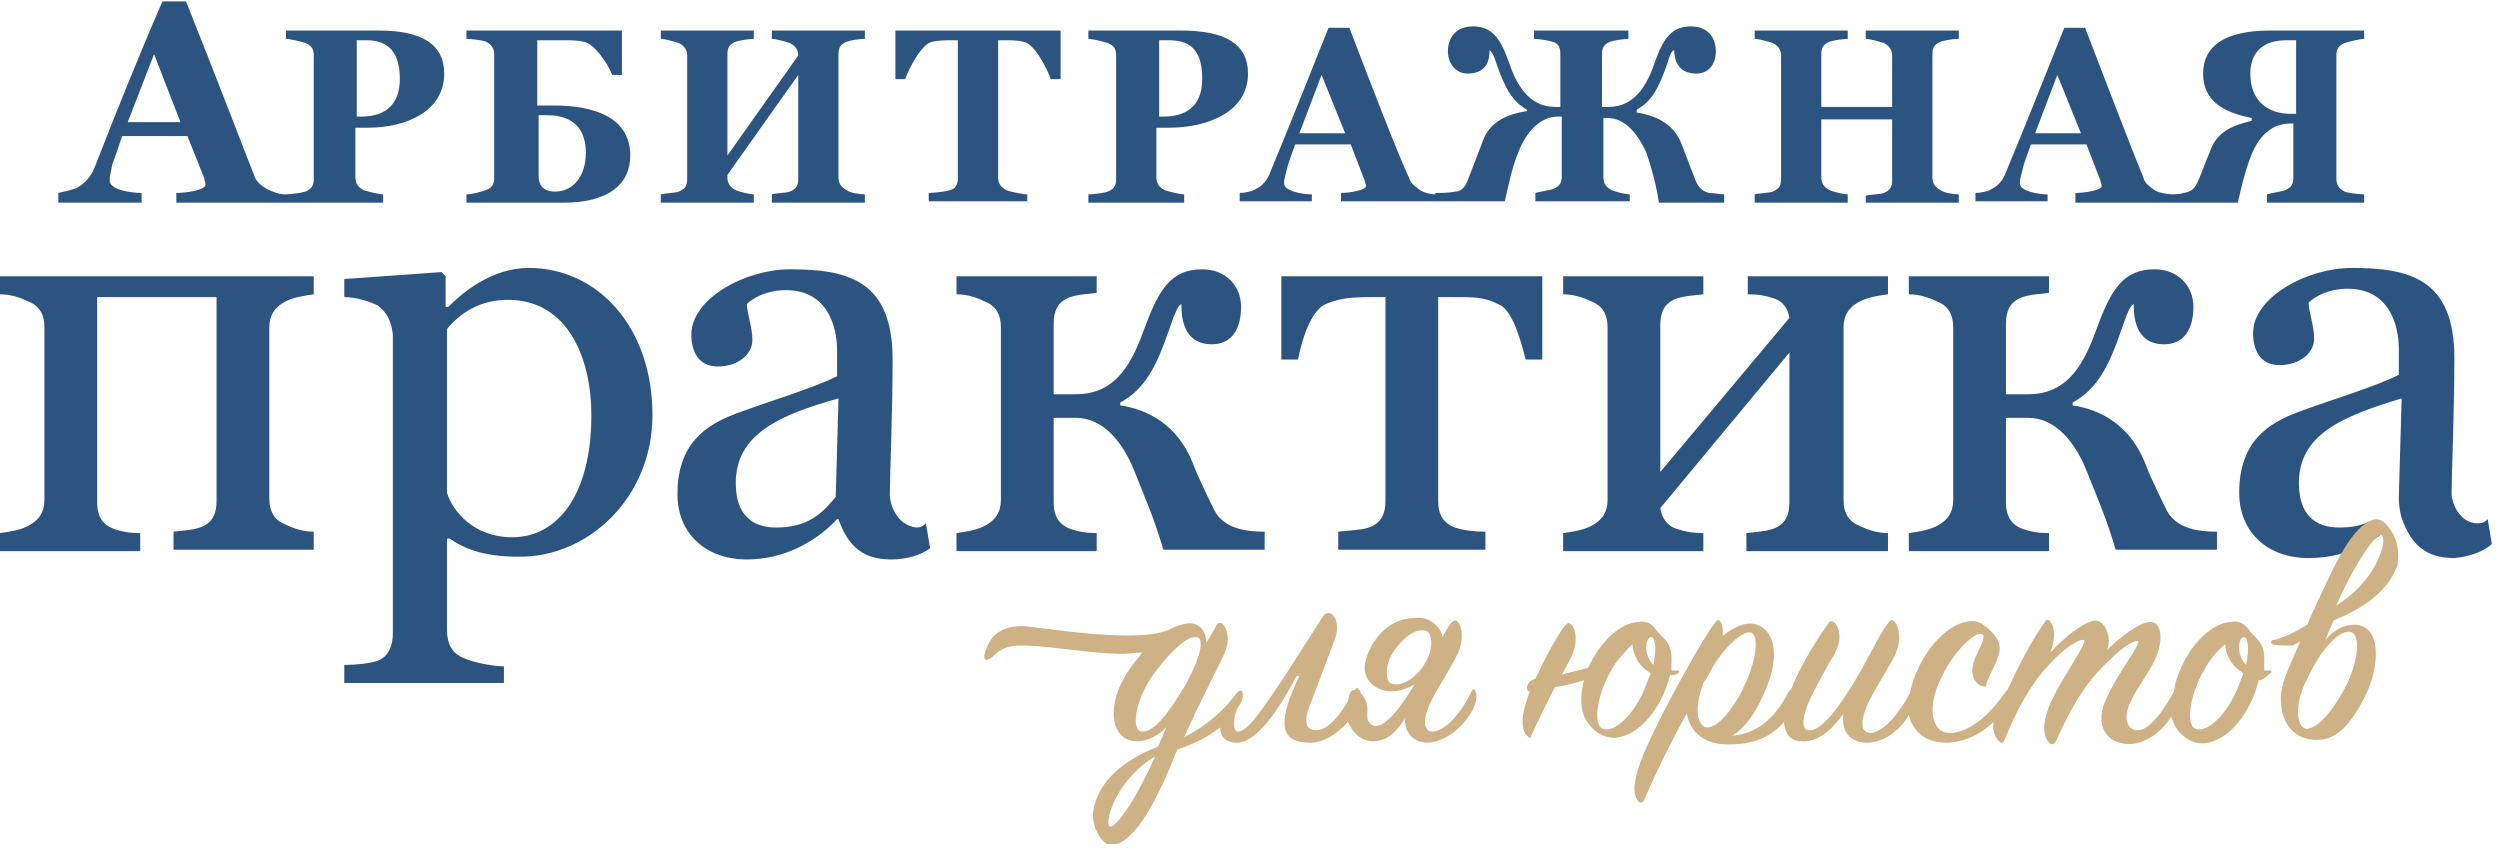 <svg width="109" height="37" viewBox="0 0 109 37" fill="none" xmlns="http://www.w3.org/2000/svg">
<g clip-path="url(#clip0_131_3758)">
<path d="M89.337 12.045H83.224V12.832C83.647 12.832 84.071 12.953 84.434 13.134C84.918 13.316 85.16 13.679 85.16 14.284V21.79C85.16 22.334 84.918 22.697 84.434 22.939C84.071 23.121 83.647 23.182 83.224 23.242V24.029H89.337V23.242C88.853 23.242 88.55 23.182 88.187 23.061C87.703 22.879 87.46 22.516 87.46 21.91V18.218H88.429C89.639 18.218 90.487 19.308 90.971 20.518C91.455 21.729 91.879 22.697 92.242 23.968H96.66V23.182C95.874 23.182 94.905 23.061 94.482 22.274C94.361 22.032 93.755 20.821 93.513 20.155C92.847 18.521 91.576 17.855 90.366 17.674V17.553C91.455 16.947 91.939 15.979 92.484 14.405C92.787 13.497 92.908 13.316 93.029 13.255C93.029 13.8 93.09 15.011 94.361 15.011C95.268 15.011 95.632 14.284 95.632 13.376C95.632 12.468 94.966 11.742 93.937 11.742C92.605 11.742 92.061 12.589 91.455 14.224C90.91 15.737 90.245 17.189 88.429 17.189H87.46V14.103C87.46 13.558 87.642 13.134 88.187 12.953C88.55 12.832 88.853 12.832 89.337 12.771V12.045ZM67.184 12.045H55.866V15.676H56.592C56.834 14.466 57.258 13.497 57.803 13.255C58.408 13.013 58.832 12.953 59.861 12.953H60.405V21.85C60.405 22.395 60.224 22.818 59.679 23C59.316 23.121 58.832 23.121 58.347 23.182V23.968H64.763V23.182C64.279 23.182 63.795 23.121 63.432 23C62.947 22.818 62.705 22.455 62.705 21.85V12.953H63.25C64.34 12.953 64.703 12.953 65.308 13.255C65.853 13.437 66.216 14.466 66.518 15.676H67.245V12.045H67.184ZM47.755 12.045H41.703V12.832C42.126 12.832 42.55 12.953 42.913 13.134C43.397 13.316 43.639 13.679 43.639 14.284V21.79C43.639 22.334 43.397 22.697 42.913 22.939C42.55 23.121 42.126 23.182 41.703 23.242V24.029H47.816V23.242C47.332 23.242 47.029 23.182 46.666 23.061C46.182 22.879 45.94 22.516 45.94 21.91V18.218H46.908C48.118 18.218 48.966 19.308 49.45 20.518C49.934 21.729 50.358 22.697 50.721 23.968H55.139V23.182C54.353 23.182 53.384 23.061 52.961 22.274C52.84 22.032 52.234 20.821 51.992 20.155C51.326 18.521 50.055 17.855 48.845 17.674V17.553C49.934 16.947 50.418 15.979 50.963 14.405C51.266 13.497 51.387 13.316 51.508 13.255C51.508 13.8 51.568 15.011 52.84 15.011C53.747 15.011 54.111 14.284 54.111 13.376C54.111 12.468 53.445 11.742 52.416 11.742C51.084 11.742 50.539 12.589 49.934 14.224C49.389 15.737 48.724 17.189 46.908 17.189H45.94V14.103C45.94 13.558 46.121 13.134 46.666 12.953C47.029 12.832 47.332 12.832 47.816 12.771V12.045H47.755ZM13.739 12.045H0V12.832C0.424 12.832 0.847 12.953 1.211 13.134C1.695 13.316 1.937 13.679 1.937 14.284V21.79C1.937 22.334 1.695 22.697 1.211 22.939C0.847 23.121 0.424 23.182 0 23.242V24.029H6.113V23.242C5.629 23.242 5.326 23.182 4.963 23.061C4.479 22.879 4.237 22.516 4.237 21.91V12.953H9.442V21.85C9.442 22.395 9.261 22.818 8.716 23C8.353 23.121 8.05 23.121 7.566 23.182V23.968H13.679V23.182C13.255 23.182 12.832 23.061 12.468 22.879C11.984 22.697 11.742 22.334 11.742 21.729V14.284C11.742 13.739 11.984 13.376 12.468 13.134C12.832 12.953 13.255 12.892 13.679 12.832V12.045H13.739ZM17.432 3.45C17.432 4.418 16.947 5.084 15.737 5.084H15.555V1.755H15.979C17.008 1.755 17.432 2.361 17.432 3.45ZM7.868 5.326H5.568L6.718 2.361L7.868 5.326ZM19.368 3.208C19.368 1.937 18.4 1.332 16.524 1.332H12.468V1.695C12.65 1.695 13.134 1.816 13.316 1.876C13.618 1.997 13.679 2.179 13.679 2.421V7.808C13.679 8.05 13.618 8.232 13.316 8.353C12.892 8.474 12.408 8.474 12.408 8.474C12.166 8.474 11.863 8.353 11.621 8.232C11.318 8.05 11.137 7.868 11.076 7.626C10.592 6.416 9.442 3.389 8.111 0.061H7.082C6.053 2.421 4.963 5.145 4.116 7.324C3.934 7.747 3.692 7.989 3.389 8.171C3.147 8.292 2.784 8.353 2.542 8.413V8.837H6.174V8.413C5.75 8.413 4.782 8.292 4.782 7.868C4.782 7.687 4.842 7.445 4.903 7.142C5.024 6.839 5.205 6.295 5.326 5.932H8.171L8.897 7.747C8.897 7.808 8.958 7.929 8.958 8.05C8.958 8.292 8.111 8.413 7.687 8.413V8.837H12.468H16.705V8.474C16.524 8.474 16.04 8.353 15.858 8.292C15.616 8.171 15.495 7.989 15.495 7.747V5.568H16.04C17.734 5.568 19.368 4.842 19.368 3.208ZM23.424 5.024H23.847C25.058 5.024 25.542 5.689 25.542 6.658C25.542 7.747 24.937 8.353 24.21 8.353C23.666 8.353 23.484 8.05 23.484 7.687V5.024H23.424ZM23.424 4.539V1.755H24.513C24.876 1.755 25.179 1.755 25.421 1.816C25.905 1.876 26.511 2.784 26.692 3.268H27.116V1.332H20.337V1.695C20.518 1.695 21.063 1.755 21.184 1.816C21.426 1.937 21.547 2.118 21.547 2.361V7.747C21.547 7.989 21.487 8.171 21.184 8.292C21.003 8.353 20.579 8.474 20.337 8.474V8.837H24.574C26.511 8.837 27.479 8.05 27.479 6.779C27.479 5.084 25.845 4.6 24.15 4.6H23.424V4.539ZM25.784 18.097C25.784 21.547 24.332 23.424 22.334 23.424C20.64 23.424 19.732 22.274 19.489 21.487V14.345C20.095 13.618 20.942 13.074 22.153 13.074C24.755 13.074 25.784 15.616 25.784 18.097ZM28.447 18.097C28.447 14.224 26.026 11.682 23.061 11.682C21.426 11.682 20.155 12.771 19.55 13.376H19.429V12.045L19.247 11.863L15.011 12.166V12.953C15.495 12.953 16.1 13.134 16.463 13.316C16.887 13.618 17.068 14.042 17.129 14.587V27.6C17.129 28.145 16.947 28.629 16.463 28.811C16.1 28.932 15.495 28.992 15.011 28.992V29.779H21.971V29.053C21.487 29.053 20.579 28.871 20.216 28.689C19.732 28.508 19.489 28.084 19.489 27.479V23.484H19.61C20.216 23.908 21.063 24.271 22.576 24.271C25.603 24.332 28.447 21.729 28.447 18.097ZM33.653 8.837H37.708V8.474C37.526 8.474 37.042 8.413 36.921 8.292C36.679 8.171 36.558 7.989 36.558 7.747V2.361C36.558 2.118 36.618 1.937 36.921 1.816C37.103 1.755 37.466 1.695 37.708 1.695V1.332H33.653V1.695C33.834 1.695 34.258 1.816 34.44 1.876C34.682 1.997 34.803 2.179 34.803 2.421L31.716 6.779V2.361C31.716 2.118 31.776 1.937 32.079 1.816C32.261 1.755 32.684 1.695 32.866 1.695V1.332H28.811V1.695C28.992 1.695 29.416 1.816 29.597 1.876C29.84 1.997 29.96 2.179 29.96 2.421V7.808C29.96 8.05 29.9 8.232 29.597 8.353C29.476 8.413 29.053 8.413 28.811 8.474V8.837H32.866V8.474C32.684 8.474 32.2 8.353 32.079 8.292C31.837 8.171 31.716 7.989 31.716 7.747V7.626L34.803 3.268V7.808C34.803 8.05 34.742 8.232 34.44 8.353C34.318 8.413 33.834 8.413 33.653 8.474V8.837ZM36.558 17.371L36.437 21.668C35.832 22.395 35.226 23 33.834 23C32.745 23 32.079 22.395 32.079 21.063C32.079 18.945 33.955 18.097 36.558 17.371ZM38.797 21.608C38.797 20.761 38.918 17.976 38.918 15.676C38.918 12.226 36.982 11.742 34.44 11.742C32.503 11.742 30.142 13.013 30.142 14.587C30.142 15.313 30.445 15.979 31.292 15.979C32.2 15.979 32.805 15.434 32.805 14.829C32.805 14.284 32.563 13.618 32.563 13.255C32.805 13.013 33.41 12.65 34.258 12.65C36.376 12.65 36.497 14.768 36.497 15.253V16.403C35.408 16.947 33.532 17.492 32.079 18.037C30.808 18.521 29.537 19.308 29.537 21.547C29.537 23.242 30.747 24.392 32.563 24.392C34.137 24.392 35.529 23.666 36.497 22.637H36.558C36.982 23.847 37.647 24.392 38.858 24.392C39.524 24.392 40.129 24.21 40.553 23.908L40.371 22.818C40.25 22.939 40.129 23 39.947 23C39.039 22.879 38.797 21.91 38.797 21.608ZM45.818 3.45H46.242V1.332H39.039V3.45H39.463C39.645 2.966 40.19 1.876 40.674 1.816C40.916 1.755 41.279 1.755 41.521 1.755H41.763V7.747C41.763 7.989 41.703 8.232 41.4 8.292C41.279 8.353 40.674 8.413 40.492 8.413V8.776H44.789V8.474C44.608 8.474 44.003 8.353 43.882 8.292C43.639 8.171 43.518 7.989 43.518 7.747V1.755H43.761C44.063 1.755 44.366 1.755 44.608 1.816C45.092 1.876 45.637 2.966 45.818 3.45ZM52.416 3.45C52.416 4.418 51.932 5.084 50.721 5.084H50.539V1.755H50.963C52.053 1.755 52.416 2.361 52.416 3.45ZM54.413 3.208C54.413 1.937 53.445 1.332 51.508 1.332H47.453V1.695C47.634 1.695 48.118 1.816 48.3 1.876C48.603 1.997 48.663 2.179 48.663 2.421V7.808C48.663 8.05 48.603 8.232 48.3 8.353C48.179 8.413 47.634 8.474 47.453 8.474V8.837H51.629V8.474C51.447 8.474 50.963 8.353 50.782 8.292C50.539 8.171 50.418 7.989 50.418 7.747V5.568H50.963C52.718 5.568 54.413 4.842 54.413 3.208ZM58.65 5.811H56.653L57.621 3.268L58.65 5.811ZM72.329 8.837H75.174V8.474C74.992 8.474 74.75 8.413 74.508 8.413C74.326 8.353 74.084 8.292 73.903 7.808L73.297 6.234C72.934 5.326 72.087 5.024 71.361 4.903V4.782C72.026 4.418 72.329 3.813 72.692 2.784C72.813 2.361 72.874 2.239 72.995 2.179C72.995 2.542 73.116 3.208 73.963 3.208C74.508 3.208 74.811 2.784 74.811 2.239C74.811 1.695 74.508 1.15 73.721 1.15C72.874 1.15 72.51 1.695 72.147 2.724C71.845 3.632 71.3 4.661 70.15 4.661H69.847V2.361C69.847 2.118 69.908 1.937 70.21 1.816C70.392 1.755 70.816 1.695 70.997 1.695V1.332H66.882V1.695C67.063 1.695 67.487 1.755 67.668 1.816C67.971 1.876 68.032 2.118 68.032 2.361V4.661H67.79C66.639 4.661 66.095 3.632 65.792 2.724C65.429 1.695 65.066 1.15 64.218 1.15C63.432 1.15 63.129 1.695 63.129 2.239C63.129 2.784 63.492 3.208 63.976 3.208C64.884 3.208 64.945 2.542 64.945 2.179C65.005 2.239 65.126 2.361 65.247 2.784C65.611 3.813 65.913 4.418 66.579 4.782V4.842C65.792 4.963 64.945 5.266 64.642 6.174L64.037 7.747C63.855 8.292 63.613 8.353 63.432 8.353C63.19 8.413 62.826 8.413 62.584 8.413V8.474C62.403 8.474 62.1 8.413 61.918 8.292C61.676 8.111 61.495 7.989 61.434 7.747C60.95 6.718 59.921 4.055 58.832 1.211H57.924C57.076 3.329 56.168 5.629 55.382 7.505C55.261 7.868 55.018 8.111 54.776 8.232C54.595 8.353 54.232 8.413 54.05 8.413V8.776H57.197V8.474C56.834 8.474 55.987 8.353 55.987 7.989C55.987 7.808 56.047 7.626 56.108 7.384C56.168 7.082 56.35 6.658 56.471 6.295H58.892L59.497 7.868C59.497 7.929 59.558 8.05 59.558 8.111C59.558 8.292 58.832 8.413 58.468 8.413V8.776H62.524H62.584H65.611C65.792 7.989 65.913 7.324 66.216 6.597C66.518 5.811 67.124 5.084 67.91 5.084H68.092V7.687C68.092 7.929 68.032 8.111 67.729 8.232C67.608 8.292 67.124 8.353 66.942 8.413V8.776H71.058V8.474C70.876 8.474 70.392 8.353 70.271 8.292C70.029 8.171 69.908 7.989 69.908 7.747V5.145H70.09C70.876 5.145 71.421 5.871 71.784 6.658C72.026 7.384 72.208 8.05 72.329 8.837ZM78.018 13.861L72.389 20.579V14.163C72.389 13.618 72.571 13.195 73.116 13.013C73.479 12.892 73.782 12.892 74.266 12.832V12.045H68.153V12.832C68.576 12.832 69 12.953 69.363 13.134C69.847 13.316 70.09 13.679 70.09 14.284V21.79C70.09 22.334 69.847 22.697 69.363 22.939C69 23.121 68.576 23.182 68.153 23.242V24.029H74.266V23.242C73.782 23.242 73.479 23.182 73.116 23.061C72.692 22.939 72.45 22.576 72.389 22.153L78.018 15.374V21.91C78.018 22.455 77.837 22.879 77.292 23.061C76.929 23.182 76.626 23.182 76.142 23.242V24.029H82.316V23.242C81.892 23.242 81.468 23.121 81.105 22.939C80.621 22.758 80.379 22.395 80.379 21.79V14.284C80.379 13.739 80.621 13.376 81.105 13.134C81.468 12.953 81.892 12.892 82.316 12.832V12.045H76.203V12.832C76.687 12.832 76.99 12.892 77.353 13.013C77.716 13.134 77.958 13.437 78.018 13.861ZM81.347 8.837H85.403V8.474C85.221 8.474 84.737 8.413 84.616 8.292C84.374 8.171 84.253 7.989 84.253 7.747V2.361C84.253 2.118 84.313 1.937 84.616 1.816C84.797 1.755 85.16 1.695 85.403 1.695V1.332H81.347V1.695C81.529 1.695 81.953 1.816 82.134 1.876C82.376 1.997 82.497 2.179 82.497 2.421V4.661H79.41V2.361C79.41 2.118 79.471 1.937 79.774 1.816C79.955 1.755 80.379 1.695 80.561 1.695V1.332H76.505V1.695C76.687 1.695 77.111 1.816 77.292 1.876C77.534 1.997 77.655 2.179 77.655 2.421V7.808C77.655 8.05 77.595 8.232 77.292 8.353C77.171 8.413 76.747 8.413 76.505 8.474V8.837H80.561V8.474C80.379 8.474 79.895 8.353 79.774 8.292C79.532 8.171 79.41 7.989 79.41 7.747V5.205H82.497V7.868C82.497 8.111 82.437 8.292 82.134 8.413C82.013 8.474 81.529 8.474 81.347 8.534V8.837ZM90.729 5.811H88.732L89.7 3.268L90.729 5.811ZM90.487 8.837H94.784L94.724 8.474C94.542 8.474 94.118 8.413 93.937 8.292C93.695 8.111 93.513 7.989 93.453 7.747C93.029 6.718 92 4.055 90.91 1.211H90.003C89.155 3.329 88.247 5.629 87.46 7.505C87.34 7.868 87.097 8.111 86.855 8.232C86.674 8.353 86.311 8.413 86.129 8.413V8.776H89.276V8.474C88.913 8.474 88.066 8.353 88.066 7.989C88.066 7.808 88.126 7.626 88.187 7.384C88.247 7.082 88.429 6.658 88.55 6.295H90.971L91.576 7.868C91.576 7.929 91.637 8.05 91.637 8.111C91.637 8.292 90.91 8.413 90.487 8.413V8.837ZM100.05 4.963H99.868C98.9 4.963 98.113 4.418 98.113 3.208C98.113 2.239 98.718 1.755 99.687 1.755H100.111V4.963H100.05ZM98.9 8.837H103.076V8.474C102.895 8.474 102.35 8.413 102.229 8.353C101.987 8.232 101.866 8.05 101.866 7.808V2.421C101.866 2.179 101.926 1.997 102.229 1.876C102.411 1.816 102.895 1.695 103.076 1.695V1.332H98.96C97.024 1.332 96.055 1.997 96.055 3.208C96.055 4.418 96.963 4.903 98.174 5.145V5.266C97.447 5.447 96.66 5.689 96.358 6.597C96.176 7.021 95.934 7.687 95.874 7.808C95.692 8.232 95.571 8.353 95.208 8.413C95.026 8.474 94.784 8.474 94.663 8.474V8.837H97.568C97.75 8.05 97.871 7.505 98.174 6.718C98.537 5.871 99.082 5.387 99.868 5.387H99.99V7.747C99.99 7.989 99.929 8.171 99.626 8.292C99.505 8.353 99.021 8.413 98.84 8.474V8.837H98.9ZM108.645 23.726L108.463 22.637C108.342 22.758 108.221 22.818 108.039 22.818C107.192 22.818 106.889 21.85 106.889 21.547C106.889 20.7 107.011 17.916 107.011 15.616C107.011 12.166 105.074 11.682 102.532 11.682C100.595 11.682 98.234 12.953 98.234 14.526C98.234 15.253 98.537 15.918 99.384 15.918C100.292 15.918 100.897 15.374 100.897 14.768C100.897 14.224 100.655 13.558 100.655 13.195C100.897 12.953 101.503 12.589 102.35 12.589C104.468 12.589 104.589 14.708 104.589 15.192V16.342C103.5 16.887 101.624 17.432 100.171 17.976C98.9 18.46 97.629 19.247 97.629 21.487C97.629 23.182 98.84 24.332 100.655 24.332C101.139 24.332 101.624 24.271 102.047 24.15C102.047 24.15 104.226 23.363 103.984 23C103.682 22.758 103.863 22.697 103.621 22.697C103.682 22.637 103.258 22.758 103.258 22.758C102.895 22.939 102.471 23 101.987 23C100.897 23 100.232 22.395 100.232 21.063C100.232 18.945 102.108 18.158 104.711 17.371L104.589 21.668C104.589 22.213 104.711 22.576 104.711 22.576C105.134 23.787 105.8 24.332 107.011 24.332C107.616 24.271 108.221 24.09 108.645 23.726Z" fill="#2B5480"/>
<path d="M60.889 29.84C60.526 29.84 60.466 29.658 60.466 29.295C60.466 29.053 60.526 28.629 61.01 28.084C61.373 27.66 61.737 27.479 61.979 27.479C62.281 27.479 62.402 27.6 62.402 28.084C62.402 28.084 62.402 28.447 62.16 28.871C61.737 29.597 61.192 29.84 60.889 29.84ZM51.629 29.96C50.963 31.05 50.358 31.897 49.813 31.897C49.329 31.897 49.45 30.747 50.116 29.658C50.842 28.568 51.75 27.721 52.113 27.782C52.537 27.721 52.416 28.568 51.629 29.96ZM50.358 32.987C49.51 34.924 48.542 36.255 48.36 36.013C48.179 35.711 48.724 33.955 50.358 32.987ZM64.218 30.929C64.4 30.566 64.4 30.263 64.339 30.142C64.279 30.021 64.218 30.021 64.158 30.142C63.734 31.05 63.008 31.897 62.463 31.897C62.039 31.897 62.039 31.353 62.342 30.687C62.645 30.021 63.31 29.053 63.552 28.508C63.855 27.842 63.734 27.297 63.552 27.116C63.492 26.995 63.371 27.055 63.25 27.176C63.129 27.358 63.008 27.54 62.887 27.782C62.887 27.479 62.463 26.934 61.858 26.934C61.313 26.934 60.647 27.055 60.102 27.721C59.558 28.387 59.497 28.992 59.497 29.113C59.497 29.718 60.042 30.142 60.647 30.142C61.01 30.142 61.373 30.021 61.676 29.84C61.131 30.747 60.466 31.655 59.981 31.655C59.8 31.655 59.618 31.474 59.618 31.292C59.618 31.232 59.618 31.232 59.618 30.868C59.618 30.626 59.437 30.324 59.316 30.203C59.316 30.142 59.316 30.082 59.255 30.082C59.194 29.96 59.134 29.96 59.074 30.082C58.892 30.082 58.831 30.203 58.771 30.566C58.347 31.292 57.863 31.837 57.379 31.837C56.895 31.837 56.834 31.413 57.137 30.687L58.166 27.963C58.347 27.54 58.347 27.055 58.105 26.813C57.984 26.692 57.802 26.692 57.681 26.874L56.289 29.053C54.958 31.11 54.352 31.897 53.989 31.897C53.747 31.897 53.747 31.413 53.929 30.929C54.171 30.566 54.231 30.324 54.171 30.203C54.171 30.082 54.05 30.082 53.929 30.203C53.444 30.868 52.718 31.595 51.629 32.139C52.173 30.929 52.96 29.355 53.324 28.629C53.626 28.024 53.566 27.479 53.324 27.237C53.263 27.116 53.081 27.116 53.021 27.297C52.9 27.54 52.779 27.721 52.597 28.024C52.597 27.6 52.355 27.176 51.871 27.176C51.629 27.176 51.266 27.297 50.902 27.479C49.389 28.084 45.152 27.297 44.547 27.297C43.276 27.297 43.034 28.145 42.913 28.568C42.913 28.689 42.913 28.811 43.094 28.75C43.337 28.689 43.518 28.145 44.487 28.145C45.818 28.145 47.513 28.508 48.966 28.508C49.268 28.508 49.571 28.447 49.813 28.447C49.631 28.689 49.389 28.932 49.208 29.234C48.179 30.747 48.421 32.321 49.571 32.321C50.055 32.321 50.479 32.079 50.842 31.716C50.721 32.018 50.6 32.321 50.479 32.563C49.208 33.047 48.118 33.834 47.755 34.984C47.513 35.711 47.755 36.195 47.997 36.558C48.239 36.861 48.481 36.921 48.724 36.8C49.752 36.376 50.66 34.379 51.326 32.684C52.052 32.442 52.658 32.139 53.202 31.716C53.202 32.079 53.384 32.382 53.929 32.382C54.594 32.382 55.442 31.534 56.531 29.476H56.652C55.563 31.716 55.926 32.382 57.137 32.382C57.742 32.382 58.347 31.958 58.771 31.474C58.952 31.897 59.316 32.321 59.86 32.321C60.526 32.321 60.95 31.837 61.313 31.232L61.252 31.353C61.252 31.958 61.616 32.382 62.281 32.382C63.068 32.321 63.855 31.655 64.218 30.929ZM72.087 28.992C71.905 28.811 71.724 28.447 71.784 28.084C71.844 27.721 72.087 27.66 72.147 28.024C72.208 28.266 72.147 28.629 72.087 28.992ZM71.724 29.174C71.784 29.234 71.905 29.295 71.966 29.355C71.844 29.658 71.724 30.021 71.542 30.384C70.937 31.534 70.15 32.018 69.787 31.716C69.484 31.413 69.666 30.263 70.21 29.295C70.452 28.811 70.876 28.387 71.179 28.084C71.179 28.568 71.481 28.992 71.724 29.174ZM73.176 29.355C73.237 29.295 73.237 29.234 73.116 29.234C72.995 29.234 72.934 29.234 72.874 29.234V28.932C72.934 28.024 72.571 27.903 72.268 27.54C72.026 27.176 71.784 27.055 71.421 27.116C70.634 27.176 69.908 27.903 69.424 28.75C69.363 28.871 69.302 28.992 69.242 29.113C68.879 29.234 68.455 29.295 68.092 29.416C68.273 29.113 68.394 28.871 68.516 28.629C68.818 27.963 68.697 27.418 68.516 27.237C68.394 27.116 68.334 27.176 68.213 27.297C67.85 27.782 67.366 28.689 66.942 29.597C66.579 29.658 66.458 30.142 66.7 30.142C66.639 30.324 66.579 30.505 66.518 30.687C66.276 31.474 66.397 31.897 66.579 32.079C66.7 32.2 66.76 32.2 66.76 32.079C67.063 31.413 67.426 30.687 67.789 29.96C68.213 29.9 68.697 29.779 69.06 29.658C68.879 30.384 68.879 31.05 69.242 31.534C69.726 32.2 70.392 32.261 70.816 32.079C71.784 31.776 72.571 30.505 72.813 29.416C72.934 29.476 73.055 29.416 73.176 29.355ZM97.931 28.992C97.75 28.811 97.568 28.447 97.629 28.084C97.689 27.721 97.931 27.66 97.992 28.024C98.052 28.266 97.992 28.629 97.931 28.992ZM97.568 29.174C97.629 29.234 97.75 29.295 97.81 29.355C97.689 29.658 97.568 30.021 97.387 30.384C96.781 31.534 95.995 32.018 95.631 31.716C95.329 31.413 95.51 30.263 96.055 29.295C96.297 28.811 96.66 28.387 97.023 28.084C97.023 28.568 97.326 28.992 97.568 29.174ZM74.266 31.655C73.902 31.353 73.963 30.626 74.266 29.779C74.447 29.537 74.568 29.295 74.689 29.053C75.294 28.084 76.081 27.418 76.384 27.6C76.687 27.782 76.566 28.811 76.081 29.84C75.537 31.05 74.689 31.958 74.266 31.655ZM98.96 29.234C98.839 29.234 98.779 29.234 98.718 29.234C98.718 29.113 98.718 29.053 98.718 28.932C98.779 28.024 98.416 27.903 98.113 27.54C97.871 27.176 97.629 27.055 97.266 27.116C96.479 27.176 95.752 27.903 95.268 28.75C95.026 29.234 94.844 29.658 94.784 30.142C94.3 31.05 93.695 31.837 93.21 31.837C92.726 31.837 92.544 31.292 92.908 30.566C93.21 29.9 93.876 29.113 94.058 28.508C94.3 27.842 94.239 27.116 93.755 27.116C93.331 27.116 92.484 27.721 91.879 28.326C92.06 27.782 91.818 27.116 91.394 27.055C90.91 27.055 90.002 27.782 89.397 28.447C89.579 27.963 89.639 27.418 89.397 27.116C89.337 26.995 89.216 26.995 89.155 27.116C88.55 27.963 87.945 29.174 87.521 30.082L87.46 30.142C86.916 30.929 86.008 31.958 84.979 31.958C84.252 31.958 83.95 30.868 84.676 29.476C85.221 28.326 86.189 27.479 86.431 27.66C86.613 27.782 86.25 28.326 86.068 28.811C85.887 29.355 86.068 29.779 86.371 29.9C86.552 29.96 86.613 29.96 86.613 29.779C86.855 29.113 87.4 28.447 87.097 27.903C86.916 27.6 86.734 27.418 86.371 27.176C85.705 26.813 84.434 27.479 83.647 29.113C83.466 29.476 83.344 29.84 83.284 30.203C82.8 31.11 82.134 31.897 81.589 31.958C81.105 31.958 81.105 31.474 81.408 30.747C81.71 30.082 82.316 29.174 82.618 28.568C82.921 27.903 82.8 27.358 82.618 27.116C82.497 26.995 82.437 26.995 82.316 27.176C81.892 27.721 81.529 28.629 80.742 29.9C80.076 30.989 79.35 31.897 78.866 31.837C78.563 31.837 78.563 31.353 78.805 30.747C79.047 30.142 79.35 29.658 79.773 28.871C80.258 28.145 80.318 27.6 80.016 27.176C79.894 27.055 79.773 27.055 79.713 27.176C78.987 28.205 78.381 29.295 78.079 30.082C78.018 30.082 78.018 30.142 77.958 30.203C77.534 31.05 76.808 31.958 75.537 32.079C76.021 31.776 76.505 31.171 76.868 30.324C77.352 29.295 77.594 28.145 76.989 27.479C76.445 26.934 75.718 27.237 75.113 27.721C75.113 27.479 75.113 27.297 75.052 27.176C74.992 26.995 74.871 26.995 74.75 27.176C73.963 28.266 71.784 32.261 71.421 33.532C71.179 34.318 71.239 34.682 71.421 34.924C71.481 35.045 71.602 34.984 71.663 34.924C72.268 33.532 72.934 32.2 73.539 31.11C73.6 31.413 73.721 31.716 73.963 31.958C74.387 32.382 74.931 32.503 75.779 32.442C76.566 32.382 77.292 32.079 77.776 31.474C77.837 31.958 78.018 32.321 78.563 32.321C79.289 32.382 79.955 31.716 80.379 31.11C80.258 31.837 80.621 32.382 81.408 32.382C82.134 32.382 82.86 31.837 83.224 31.171C83.405 31.897 83.95 32.382 84.858 32.382C85.584 32.382 86.371 32.018 86.916 31.474C86.855 31.837 86.976 32.139 87.158 32.321C87.279 32.442 87.339 32.382 87.4 32.261C87.884 31.05 88.489 29.9 89.276 29.053C90.063 28.145 90.729 27.842 90.85 27.903C91.092 27.963 89.76 29.718 89.337 30.808C88.974 31.716 89.155 32.2 89.337 32.382C89.458 32.503 89.579 32.442 89.639 32.321C90.184 31.11 90.789 29.9 91.879 28.871C92.726 28.024 93.15 27.903 93.21 27.963C93.392 28.024 92.242 29.476 91.818 30.505C91.334 31.534 91.758 32.442 92.847 32.442C93.513 32.442 94.3 31.897 94.663 31.232C94.724 31.413 94.784 31.595 94.905 31.776C95.389 32.442 96.055 32.503 96.479 32.321C97.447 32.018 98.234 30.747 98.476 29.658C98.597 29.658 98.718 29.597 98.839 29.476C99.081 29.295 99.081 29.234 98.96 29.234ZM101.866 26.39C102.713 24.453 103.681 23.121 103.863 23.363C104.105 23.666 103.5 25.421 101.866 26.39ZM102.41 27.54C102.895 27.54 102.895 28.568 102.35 29.779C101.805 30.868 101.139 31.716 100.595 31.776C100.11 31.776 99.989 30.687 100.655 29.476C101.2 28.326 101.926 27.54 102.41 27.54ZM104.105 22.939C103.863 22.637 103.621 22.576 103.379 22.697C102.35 23.121 101.563 25.179 100.776 26.813C100.716 26.934 100.655 27.116 100.595 27.237C100.11 27.54 99.626 27.782 99.142 27.903C99.021 27.903 98.96 28.024 99.081 28.084C99.142 28.145 99.445 28.145 99.868 28.145C99.989 28.145 100.11 28.084 100.292 27.963C99.687 29.355 99.445 29.84 99.445 30.445C99.445 31.655 100.11 32.261 101.018 32.261C101.684 32.261 102.35 31.897 103.137 30.324C103.802 28.932 103.802 27.237 102.652 27.237C102.168 27.237 101.745 27.479 101.381 27.903C101.502 27.6 101.623 27.358 101.745 27.055C101.805 27.055 101.805 26.995 101.866 26.995C103.076 26.511 104.166 25.724 104.529 24.634C104.65 23.787 104.408 23.303 104.105 22.939Z" fill="#CFB186"/>
</g>
<defs>
<clipPath id="clip0_131_3758">
<rect width="108.645" height="36.8" fill="white"/>
</clipPath>
</defs>
</svg>
